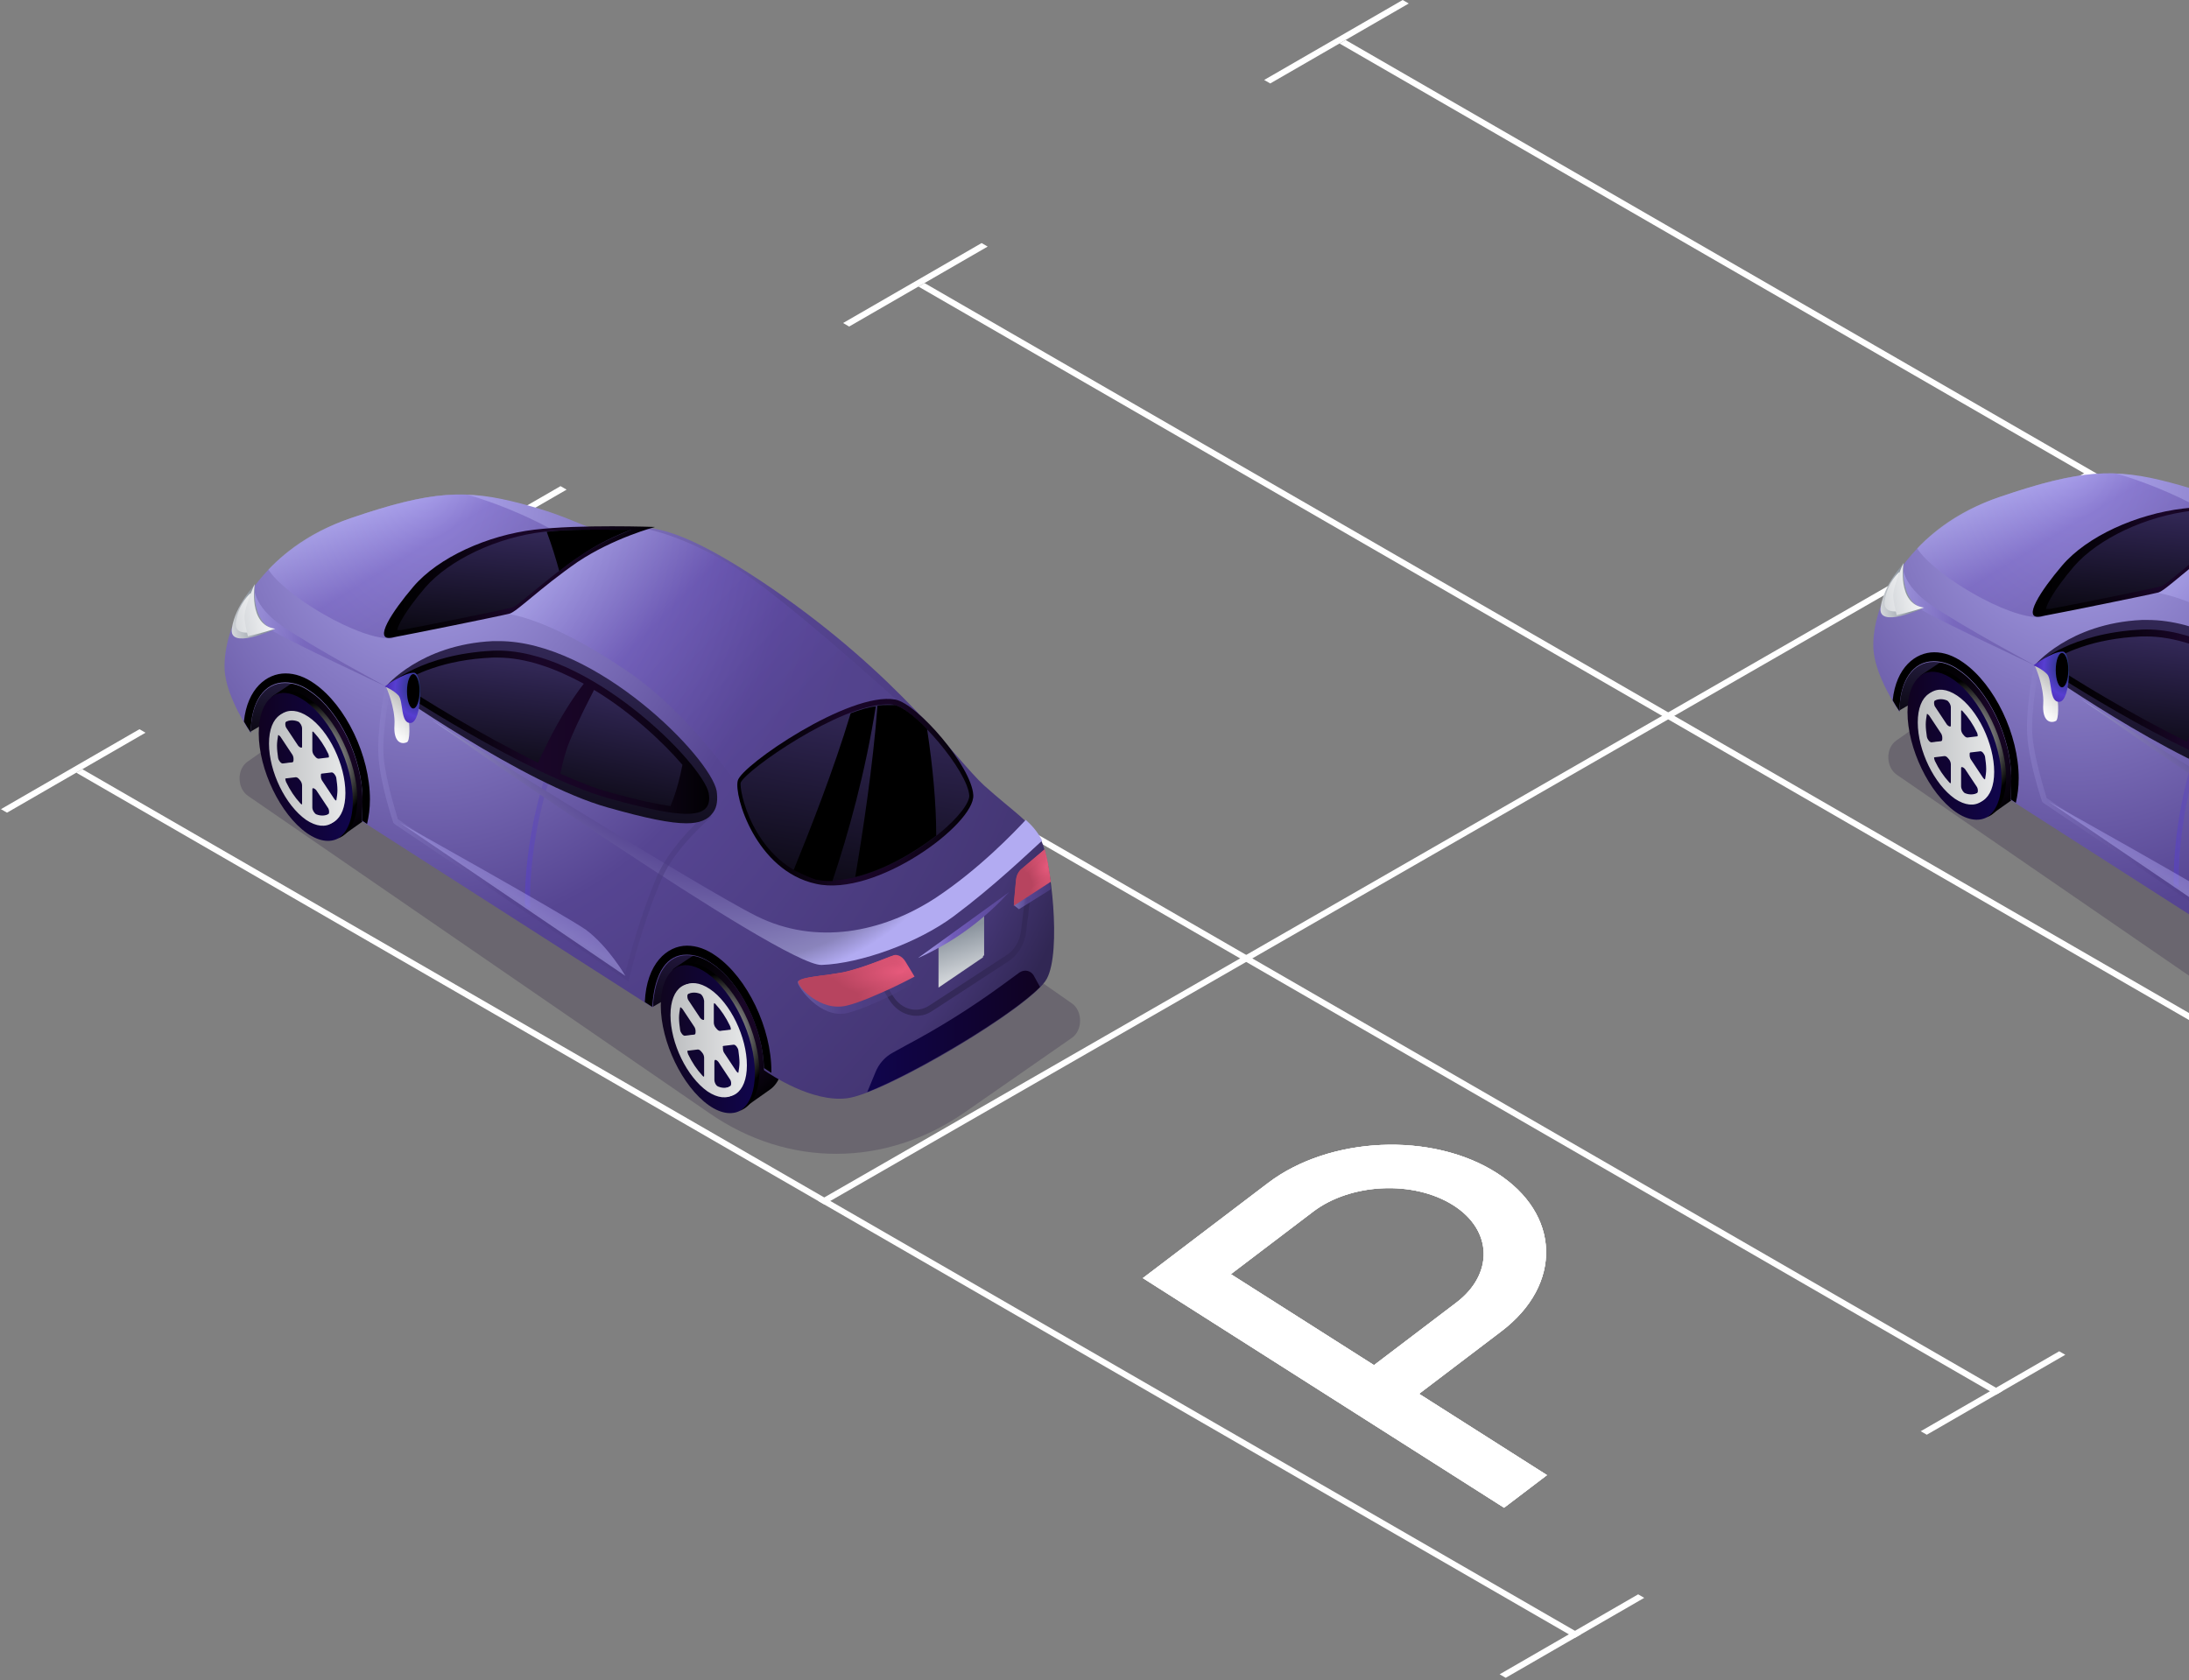<svg width="624" height="479" viewBox="0 0 624 479" fill="none" xmlns="http://www.w3.org/2000/svg">
<rect x="0" y="0" width="624" height="479" fill="#808080" stroke="none"/>
<path d="M361.498 337.265L325.787 364.397L428.755 429.865L440.991 420.569L404.526 397.384L428.001 379.549C445.501 366.253 444.934 346.037 426.552 334.35C408.17 322.662 378.998 323.97 361.498 337.265ZM415.149 371.377L391.674 389.212L350.875 363.272L374.35 345.437C385.021 337.33 402.958 336.424 414.316 343.646C425.525 350.772 425.82 363.27 415.149 371.377Z" fill="white"/>
<path d="M361.498 337.265L325.787 364.397L428.755 429.865L440.991 420.569L404.526 397.384L428.001 379.549C445.501 366.253 444.934 346.037 426.552 334.35C408.17 322.662 378.998 323.97 361.498 337.265ZM415.149 371.377L391.674 389.212L350.875 363.272L374.35 345.437C385.021 337.33 402.958 336.424 414.316 343.646C425.525 350.772 425.82 363.27 415.149 371.377Z" fill="white"/>
<path d="M361.498 337.265L325.787 364.397L428.755 429.865L440.991 420.569L404.526 397.384L428.001 379.549C445.501 366.253 444.934 346.037 426.552 334.35C408.17 322.662 378.998 323.97 361.498 337.265ZM415.149 371.377L391.674 389.212L350.875 363.272L374.35 345.437C385.021 337.33 402.958 336.424 414.316 343.646C425.525 350.772 425.82 363.27 415.149 371.377Z" fill="white"/>
<line y1="-1" x2="493.313" y2="-1" transform="matrix(0.866 0.5 -0.866 0.5 21.742 220.301)" stroke="white" stroke-width="2"/>
<line y1="-1" x2="493.313" y2="-1" transform="matrix(0.866 0.5 -0.866 0.5 141.775 151)" stroke="white" stroke-width="2"/>
<line y1="-1" x2="493.313" y2="-1" transform="matrix(0.866 0.5 -0.866 0.5 261.808 81.699)" stroke="white" stroke-width="2"/>
<line y1="-1" x2="493.313" y2="-1" transform="matrix(0.866 0.5 -0.866 0.5 381.84 12.398)" stroke="white" stroke-width="2"/>
<line y1="-1" x2="416.204" y2="-1" transform="matrix(0.868 -0.499 0.865 0.501 234.958 343.401)" stroke="white" stroke-width="2"/>
<line y1="-1" x2="45.593" y2="-1" transform="matrix(0.866 -0.5 0.866 0.5 429.222 478.356)" stroke="white" stroke-width="2"/>
<line y1="-1" x2="45.593" y2="-1" transform="matrix(0.866 -0.5 0.866 0.5 549.254 409.055)" stroke="white" stroke-width="2"/>
<line y1="-1" x2="45.593" y2="-1" transform="matrix(0.866 -0.5 0.866 0.5 2 231.699)" stroke="white" stroke-width="2"/>
<line y1="-1" x2="45.593" y2="-1" transform="matrix(0.866 -0.5 0.866 0.5 362.098 23.796)" stroke="white" stroke-width="2"/>
<line y1="-1" x2="45.593" y2="-1" transform="matrix(0.866 -0.5 0.866 0.5 242.065 93.097)" stroke="white" stroke-width="2"/>
<line y1="-1" x2="45.593" y2="-1" transform="matrix(0.866 -0.5 0.866 0.5 122.033 162.398)" stroke="white" stroke-width="2"/>
<path d="M541.316 202.628L565.538 188.514L539.853 178.125L541.316 202.628Z" fill="url(#paint0_linear_37_722)"/>
<path opacity="0.2" d="M540.665 220.858L672.343 311.421C694.777 326.907 722.413 326.71 744.847 311.225L775.572 289.858C778.661 287.702 778.661 282.213 775.572 280.057L610.894 164.991C609.431 164.011 607.642 164.011 606.179 164.991L540.665 211.057C537.414 213.213 537.577 218.702 540.665 220.858Z" fill="#16032E"/>
<path d="M579.031 216.545C579.031 221.642 577.568 225.17 575.129 226.935L567.651 232.227C565.213 233.795 566.839 230.071 563.1 227.523C555.622 222.23 549.444 209.489 549.444 199.099C549.444 194.003 545.542 194.003 547.981 192.239L555.947 186.946C558.385 185.378 561.799 185.574 565.538 188.122C572.853 193.415 579.031 206.156 579.031 216.545Z" fill="url(#paint1_linear_37_722)"/>
<path d="M571.065 222.034C571.065 232.423 564.888 236.736 557.41 231.443C549.932 226.151 543.754 213.409 543.754 203.02C543.754 192.631 549.932 188.318 557.41 193.611C564.888 198.903 571.065 211.449 571.065 222.034Z" fill="url(#paint2_linear_37_722)"/>
<path d="M558.06 193.219C554.484 190.67 551.232 190.278 548.794 191.846C551.07 191.062 553.833 191.65 556.922 193.807C564.4 199.099 570.578 211.841 570.578 222.23C570.578 227.719 568.952 231.443 566.351 233.011C569.602 231.835 571.878 227.915 571.878 221.642C571.716 211.057 565.701 198.511 558.06 193.219Z" fill="url(#paint3_radial_37_722)"/>
<path d="M568.464 220.074C568.464 228.111 563.75 231.247 557.897 227.327C552.045 223.21 547.331 213.605 547.331 205.568C547.331 197.531 552.045 194.395 557.897 198.315C563.75 202.236 568.464 212.037 568.464 220.074ZM561.474 214.977V215.173V215.369C561.474 215.761 561.636 216.349 561.962 216.741L565.213 221.642C565.701 222.426 566.351 222.426 566.513 221.838C566.676 220.858 566.839 219.878 566.839 218.898C566.839 217.918 566.676 216.545 566.513 215.369C566.351 214.585 565.701 213.801 565.213 213.801L561.962 214.193C561.636 214.193 561.474 214.585 561.474 214.977ZM564.238 208.508C563.1 206.156 561.799 204.196 560.173 202.432C559.686 201.844 559.035 202.04 559.035 202.824V207.92C559.035 208.312 559.198 208.901 559.523 209.293C559.686 209.489 559.686 209.489 559.848 209.685C560.173 210.077 560.499 210.273 560.824 210.273L564.075 209.881C564.4 210.273 564.563 209.293 564.238 208.508ZM555.622 199.295C554.159 198.707 552.695 198.903 551.558 199.687C551.232 199.883 551.232 201.06 551.72 201.648L554.971 206.548C555.296 206.94 555.622 207.136 555.947 207.136C556.109 207.136 556.109 207.136 556.272 207.136C556.597 207.136 556.76 206.744 556.76 206.352V201.256C556.76 200.472 556.109 199.491 555.622 199.295ZM549.282 203.608C549.119 204.588 548.956 205.568 548.956 206.548C548.956 207.724 549.119 208.901 549.282 210.077C549.444 210.861 550.094 211.645 550.582 211.645L553.833 211.253C554.158 211.253 554.321 210.861 554.321 210.469V210.273V210.077C554.321 209.685 554.158 209.097 553.833 208.705L550.582 203.804C550.094 203.02 549.444 203.02 549.282 203.608ZM551.558 216.937C552.695 219.29 553.996 221.25 555.622 223.014C556.109 223.602 556.76 223.406 556.76 222.622V217.526C556.76 217.134 556.597 216.545 556.272 216.153C556.109 215.957 556.109 215.957 555.947 215.761C555.622 215.369 555.296 215.173 554.971 215.173L551.72 215.565C551.232 215.369 551.232 216.153 551.558 216.937ZM560.173 226.151C561.637 226.739 563.1 226.543 564.238 225.759C564.563 225.562 564.563 224.386 564.075 223.798L560.824 218.898C560.499 218.506 560.173 218.31 559.848 218.31C559.686 218.31 559.686 218.31 559.523 218.31C559.198 218.31 559.035 218.702 559.035 219.094V224.19C559.035 224.974 559.686 225.955 560.173 226.151Z" fill="url(#paint4_linear_37_722)"/>
<path d="M567.814 220.466C567.814 228.503 563.1 231.639 557.247 227.719C551.395 223.602 546.681 213.997 546.681 205.96C546.681 197.923 551.395 194.787 557.247 198.707C563.1 202.628 567.814 212.429 567.814 220.466ZM560.824 215.369V215.565V215.761C560.824 216.153 560.986 216.741 561.311 217.133L564.563 222.034C565.05 222.818 565.701 222.818 565.863 222.23C566.026 221.25 566.188 220.27 566.188 219.29C566.188 218.114 566.026 216.937 565.863 215.761C565.701 214.977 565.05 214.193 564.563 214.193L561.311 214.585C560.986 214.585 560.824 214.781 560.824 215.369ZM563.587 208.9C562.449 206.548 561.149 204.588 559.523 202.824C559.036 202.236 558.385 202.432 558.385 203.216V208.312C558.385 208.704 558.548 209.293 558.873 209.685C559.036 209.881 559.035 209.881 559.198 210.077C559.523 210.469 559.848 210.665 560.174 210.665L563.425 210.273C563.75 210.469 563.912 209.685 563.587 208.9ZM554.971 199.687C553.508 199.099 552.045 199.295 550.907 200.079C550.582 200.275 550.582 201.452 551.07 202.04L554.321 206.94C554.646 207.332 554.971 207.528 555.297 207.528C555.459 207.528 555.459 207.528 555.622 207.528C555.947 207.528 556.109 207.136 556.109 206.744V201.648C556.109 200.864 555.459 199.883 554.971 199.687ZM548.631 203.804C548.469 204.784 548.306 205.764 548.306 206.744C548.306 207.92 548.469 209.097 548.631 210.273C548.794 211.057 549.444 211.841 549.932 211.841L553.183 211.449C553.508 211.449 553.671 211.057 553.671 210.665V210.469V210.273C553.671 209.881 553.508 209.293 553.183 208.9L549.932 204C549.444 203.412 548.794 203.216 548.631 203.804ZM550.907 217.33C552.045 219.682 553.346 221.642 554.971 223.406C555.459 223.994 556.109 223.798 556.109 223.014V217.918C556.109 217.526 555.947 216.937 555.622 216.545C555.459 216.349 555.459 216.349 555.297 216.153C554.971 215.761 554.646 215.565 554.321 215.565L551.07 215.957C550.582 215.565 550.582 216.545 550.907 217.33ZM559.523 226.543C560.986 227.131 562.449 226.935 563.587 226.151C563.912 225.955 563.913 224.778 563.425 224.19L560.174 219.29C559.848 218.898 559.523 218.702 559.198 218.702C559.035 218.702 559.036 218.702 558.873 218.702C558.548 218.702 558.385 219.094 558.385 219.486V224.582C558.385 225.366 558.873 226.347 559.523 226.543Z" fill="url(#paint5_linear_37_722)"/>
<path d="M673.156 268.883C670.717 267.119 668.279 266.335 665.841 266.335C660.476 266.335 656.737 271.039 656.087 281.232L573.178 228.11C573.341 224.19 573.341 223.21 573.341 222.033C573.341 210.468 566.838 196.942 558.548 191.258C556.109 189.493 553.671 188.709 551.232 188.709C545.217 188.709 541.478 194.394 541.478 203.019C538.389 198.315 534 190.474 534 184.005C534 170.283 545.055 150.289 570.09 141.664C593.174 133.823 602.928 133.431 618.534 137.547C634.14 141.664 635.441 144.408 642.919 145.388C650.397 146.368 653.648 136.763 690.225 161.854C726.64 186.945 742.409 210.468 750.537 217.917C758.828 225.366 763.867 228.306 766.793 233.599C769.557 238.891 772.646 265.158 768.419 272.999C764.355 280.84 722.088 305.931 711.359 307.107C701.442 308.284 689.738 300.443 687.787 299.07C687.624 287.309 681.284 274.372 673.156 268.883Z" fill="url(#paint6_radial_37_722)"/>
<path opacity="0.5" d="M546.518 156.366C552.208 150.29 560.011 144.997 570.09 141.665C584.883 136.568 594.312 134.608 603.253 135C610.731 137.156 619.51 140.684 626.662 144.605C636.904 150.29 581.794 175.969 581.794 175.969C572.366 176.557 551.232 163.815 546.518 156.366Z" fill="url(#paint7_linear_37_722)"/>
<path opacity="0.5" d="M680.959 218.898C680.959 218.898 667.141 197.727 648.609 185.182C626.663 170.284 615.283 169.108 615.283 169.108L632.352 152.25L654.299 144.801C654.299 144.801 665.678 146.761 681.122 156.758C696.403 166.756 728.916 196.551 728.916 196.551L680.959 218.898Z" fill="url(#paint8_linear_37_722)"/>
<path d="M656.737 144.213C656.737 144.213 635.278 143.429 622.273 144.997C609.105 146.565 594.962 152.838 587.809 161.267C581.795 168.324 576.267 176.753 581.632 175.773C586.997 174.793 613.17 169.5 615.283 168.912C617.396 168.324 623.899 161.659 634.628 154.21C644.87 147.349 656.737 144.213 656.737 144.213Z" fill="url(#paint9_linear_37_722)"/>
<path d="M583.745 173.616C583.908 173.616 584.07 173.616 584.395 173.616C589.76 172.636 614.145 167.736 616.095 167.148C616.908 166.952 618.859 165.187 621.298 163.227C624.711 160.483 629.263 156.562 635.116 152.642C640.155 149.113 645.682 146.761 649.909 144.997C648.771 144.997 647.471 144.997 646.008 144.997C639.505 144.997 632.027 144.801 625.037 145.585C611.544 147.153 598.051 153.622 591.223 161.463C585.371 168.324 583.257 172.636 583.257 173.616C583.42 173.616 583.583 173.616 583.745 173.616Z" fill="url(#paint10_linear_37_722)"/>
<path opacity="0.5" d="M619.672 253.202L621.135 253.006C621.135 252.81 620.322 238.108 625.687 219.29C628.938 207.92 640.643 190.278 640.806 190.082L639.668 188.906C639.18 189.69 627.638 206.94 624.387 218.702C618.859 238.108 619.672 253.202 619.672 253.202Z" fill="url(#paint11_linear_37_722)"/>
<path d="M741.921 255.162C731.679 262.807 715.26 268.688 704.206 269.08C692.989 269.472 593.174 199.295 593.174 199.295C593.174 199.295 668.767 246.733 685.673 255.162C702.58 263.591 721.438 259.867 736.556 250.065C749.074 241.832 759.316 231.051 762.404 227.719C764.355 229.483 765.818 231.247 766.956 233.403C766.956 233.403 766.956 233.599 767.119 233.599C763.217 237.128 753.463 246.537 741.921 255.162Z" fill="url(#paint12_radial_37_722)"/>
<path opacity="0.5" d="M649.097 273.784L649.422 272.804C649.422 272.608 652.998 257.514 658.688 244.381C662.589 235.364 672.831 226.935 672.831 226.739L672.018 225.367C671.531 225.759 661.451 234.384 657.387 243.597C652.51 254.77 649.259 267.511 648.284 271.236L583.42 227.523C582.933 225.758 579.844 216.153 579.356 209.489C578.868 202.04 581.307 190.278 581.307 190.082L579.844 189.69C579.681 190.278 577.405 201.844 577.893 209.685C578.381 217.33 581.957 228.111 582.12 228.503L582.282 228.699L582.445 228.895L649.097 273.784Z" fill="url(#paint13_linear_37_722)"/>
<path d="M665.678 228.699C669.417 228.699 671.855 227.719 673.319 225.562C674.457 223.994 674.619 221.838 674.294 219.486C672.506 209.881 639.993 176.753 612.194 176.753C611.706 176.753 611.219 176.753 610.568 176.753C589.76 177.733 580.006 189.69 580.006 189.69C580.006 189.69 619.347 217.526 643.244 224.19C654.298 227.327 661.126 228.699 665.678 228.699Z" fill="url(#paint14_linear_37_722)"/>
<path d="M580.981 189.102C580.981 189.102 590.248 180.477 610.568 179.497C637.554 178.321 670.392 211.841 672.018 220.074C673.481 228.307 663.727 227.131 643.732 221.642C619.835 214.977 580.981 189.102 580.981 189.102Z" fill="url(#paint15_linear_37_722)"/>
<path opacity="0.5" d="M648.284 272.216L583.908 228.503C583.908 228.503 630.564 254.574 637.067 259.082C643.569 263.983 648.284 272.216 648.284 272.216Z" fill="url(#paint16_linear_37_722)"/>
<path d="M625.037 207.92C624.386 209.097 623.899 210.273 623.411 211.449C606.992 203.412 590.248 193.023 584.07 188.906C587.809 186.358 596.425 182.045 610.406 181.457C610.893 181.457 611.381 181.457 611.869 181.457C619.997 181.457 628.45 184.594 636.416 188.906C633.978 192.043 629.588 198.315 625.037 207.92Z" fill="url(#paint17_linear_37_722)"/>
<path opacity="0.5" d="M580.007 189.69C580.007 189.69 552.37 176.753 547.656 173.812C542.942 170.872 542.454 170.676 542.454 161.267C542.454 161.267 541.966 166.56 550.42 172.44C558.873 178.321 580.007 189.69 580.007 189.69Z" fill="url(#paint18_linear_37_722)"/>
<path d="M548.144 173.42C548.144 173.42 534.976 179.497 536.114 173.028C537.089 166.56 542.617 160.679 542.617 160.679C542.617 160.679 541.479 171.46 548.144 173.42Z" fill="url(#paint19_linear_37_722)"/>
<path d="M545.542 173.224C545.542 173.224 536.439 176.753 537.251 171.264C538.064 165.775 541.478 163.031 541.478 163.031C541.478 163.031 539.04 172.44 545.542 173.224Z" fill="url(#paint20_linear_37_722)"/>
<path d="M548.469 173.224C548.469 173.224 544.242 174.596 540.666 175.381C540.178 173.42 539.69 171.264 539.69 169.696C539.853 166.363 542.616 160.483 542.616 160.483C542.616 160.483 540.665 172.244 548.469 173.224Z" fill="url(#paint21_linear_37_722)"/>
<path d="M551.395 185.966C554.158 185.966 556.922 186.946 559.685 188.906C568.627 195.179 575.454 209.489 575.454 221.838C575.454 224.582 575.129 226.739 574.641 228.895L573.178 227.915C573.341 223.994 573.341 223.014 573.341 221.838C573.341 210.273 566.838 196.747 558.548 191.062C556.109 189.298 553.671 188.514 551.232 188.514C545.217 188.514 541.478 194.199 541.478 202.824C540.828 201.844 540.178 200.864 539.527 199.687C540.503 190.278 546.03 185.966 551.395 185.966Z" fill="black"/>
<path d="M580.007 189.69C580.007 189.69 582.77 195.767 582.445 200.668C582.12 205.568 584.396 206.352 586.021 205.568C587.647 204.98 586.672 187.534 580.007 189.69Z" fill="url(#paint22_linear_37_722)"/>
<path d="M579.681 189.69C579.681 189.69 585.045 185.77 587.972 185.77C590.735 185.77 590.248 199.687 587.159 200.079C584.07 200.472 585.045 193.807 583.582 192.239C582.119 190.67 579.681 189.69 579.681 189.69Z" fill="url(#paint23_radial_37_722)"/>
<path d="M586.021 191.062C586.021 193.807 586.834 195.963 587.809 195.963C588.785 195.963 589.598 193.807 589.598 191.062C589.598 188.318 588.785 186.162 587.809 186.162C586.834 186.162 586.021 188.318 586.021 191.062Z" fill="black"/>
<path d="M186.087 287.066L210.471 272.952L184.786 262.367L186.087 287.066Z" fill="url(#paint24_linear_37_722)"/>
<path d="M71.316 208.657L95.538 194.543L69.853 184.154L71.316 208.657Z" fill="url(#paint25_linear_37_722)"/>
<path opacity="0.2" d="M70.665 226.887L202.343 317.45C224.777 332.936 252.413 332.74 274.847 317.254L305.572 295.887C308.661 293.731 308.661 288.242 305.572 286.086L140.894 171.02C139.431 170.04 137.642 170.04 136.179 171.02L70.665 217.086C67.414 219.242 67.577 224.731 70.665 226.887Z" fill="#16032E"/>
<path d="M109.031 222.574C109.031 227.671 107.568 231.199 105.13 232.964L97.651 238.256C95.213 239.825 96.839 236.1 93.1 233.552C85.622 228.259 79.444 215.518 79.444 205.128C79.444 200.032 75.543 200.032 77.981 198.268L85.947 192.975C88.385 191.407 91.799 191.603 95.538 194.151C102.854 199.444 109.031 212.185 109.031 222.574Z" fill="url(#paint26_linear_37_722)"/>
<path d="M101.065 228.063C101.065 238.452 94.888 242.765 87.41 237.472C79.932 232.18 73.754 219.438 73.754 209.049C73.754 198.66 79.932 194.347 87.41 199.64C94.888 204.932 101.065 217.478 101.065 228.063Z" fill="url(#paint27_linear_37_722)"/>
<path d="M88.06 199.248C84.484 196.699 81.233 196.307 78.794 197.876C81.07 197.091 83.834 197.68 86.922 199.836C94.4 205.128 100.578 217.87 100.578 228.259C100.578 233.748 98.952 237.472 96.351 239.04C99.603 237.864 101.878 233.944 101.878 227.671C101.716 217.086 95.701 204.54 88.06 199.248Z" fill="url(#paint28_radial_37_722)"/>
<path d="M98.464 226.103C98.464 234.14 93.75 237.276 87.898 233.356C82.045 229.239 77.331 219.634 77.331 211.597C77.331 203.56 82.045 200.424 87.898 204.344C93.75 208.265 98.464 218.066 98.464 226.103ZM91.474 221.006V221.202V221.398C91.474 221.79 91.637 222.378 91.962 222.77L95.213 227.671C95.701 228.455 96.351 228.455 96.514 227.867C96.676 226.887 96.839 225.907 96.839 224.927C96.839 223.947 96.676 222.574 96.514 221.398C96.351 220.614 95.701 219.83 95.213 219.83L91.962 220.222C91.637 220.222 91.474 220.614 91.474 221.006ZM94.238 214.538C93.1 212.185 91.799 210.225 90.174 208.461C89.686 207.873 89.036 208.069 89.036 208.853V213.949C89.036 214.341 89.198 214.93 89.523 215.322C89.686 215.518 89.686 215.518 89.848 215.714C90.174 216.106 90.499 216.302 90.824 216.302L94.075 215.91C94.4 216.302 94.563 215.322 94.238 214.538ZM85.622 205.324C84.159 204.736 82.696 204.932 81.558 205.716C81.233 205.913 81.233 207.089 81.72 207.677L84.972 212.577C85.297 212.969 85.622 213.165 85.947 213.165C86.109 213.165 86.109 213.165 86.272 213.165C86.597 213.165 86.76 212.773 86.76 212.381V207.285C86.76 206.501 86.109 205.52 85.622 205.324ZM79.282 209.637C79.119 210.617 78.957 211.597 78.957 212.577C78.957 213.753 79.119 214.93 79.282 216.106C79.444 216.89 80.094 217.674 80.582 217.674L83.834 217.282C84.159 217.282 84.321 216.89 84.321 216.498V216.302V216.106C84.321 215.714 84.159 215.126 83.834 214.734L80.582 209.833C80.094 209.049 79.444 209.049 79.282 209.637ZM81.558 222.967C82.696 225.319 83.996 227.279 85.622 229.043C86.109 229.631 86.76 229.435 86.76 228.651V223.555C86.76 223.163 86.597 222.574 86.272 222.182C86.109 221.986 86.109 221.986 85.947 221.79C85.622 221.398 85.297 221.202 84.972 221.202L81.72 221.594C81.233 221.398 81.233 222.182 81.558 222.967ZM90.174 232.18C91.637 232.768 93.1 232.572 94.238 231.788C94.563 231.592 94.563 230.415 94.075 229.827L90.824 224.927C90.499 224.535 90.174 224.339 89.848 224.339C89.686 224.339 89.686 224.339 89.523 224.339C89.198 224.339 89.036 224.731 89.036 225.123V230.219C89.036 231.003 89.686 231.984 90.174 232.18Z" fill="url(#paint29_linear_37_722)"/>
<path d="M97.814 226.495C97.814 234.532 93.1 237.668 87.248 233.748C81.395 229.631 76.681 220.026 76.681 211.989C76.681 203.952 81.395 200.816 87.248 204.736C93.1 208.657 97.814 218.458 97.814 226.495ZM90.824 221.398V221.594V221.79C90.824 222.182 90.987 222.771 91.312 223.163L94.563 228.063C95.051 228.847 95.701 228.847 95.863 228.259C96.026 227.279 96.189 226.299 96.189 225.319C96.189 224.143 96.026 222.966 95.863 221.79C95.701 221.006 95.051 220.222 94.563 220.222L91.312 220.614C90.987 220.614 90.824 220.81 90.824 221.398ZM93.588 214.93C92.45 212.577 91.149 210.617 89.523 208.853C89.036 208.265 88.385 208.461 88.385 209.245V214.342C88.385 214.734 88.548 215.322 88.873 215.714C89.036 215.91 89.036 215.91 89.198 216.106C89.523 216.498 89.849 216.694 90.174 216.694L93.425 216.302C93.75 216.498 93.913 215.714 93.588 214.93ZM84.972 205.716C83.508 205.128 82.045 205.324 80.907 206.109C80.582 206.305 80.582 207.481 81.07 208.069L84.321 212.969C84.646 213.361 84.972 213.557 85.297 213.557C85.459 213.557 85.459 213.557 85.622 213.557C85.947 213.557 86.109 213.165 86.109 212.773V207.677C86.109 206.893 85.459 205.913 84.972 205.716ZM78.631 209.833C78.469 210.813 78.306 211.793 78.306 212.773C78.306 213.949 78.469 215.126 78.631 216.302C78.794 217.086 79.444 217.87 79.932 217.87L83.183 217.478C83.508 217.478 83.671 217.086 83.671 216.694V216.498V216.302C83.671 215.91 83.508 215.322 83.183 214.93L79.932 210.029C79.444 209.441 78.794 209.245 78.631 209.833ZM80.907 223.359C82.045 225.711 83.346 227.671 84.972 229.435C85.459 230.023 86.109 229.827 86.109 229.043V223.947C86.109 223.555 85.947 222.967 85.622 222.575C85.459 222.378 85.459 222.378 85.297 222.182C84.972 221.79 84.646 221.594 84.321 221.594L81.07 221.986C80.582 221.594 80.582 222.574 80.907 223.359ZM89.523 232.572C90.986 233.16 92.45 232.964 93.588 232.18C93.913 231.984 93.913 230.807 93.425 230.219L90.174 225.319C89.849 224.927 89.523 224.731 89.198 224.731C89.036 224.731 89.036 224.731 88.873 224.731C88.548 224.731 88.385 225.123 88.385 225.515V230.611C88.385 231.395 88.873 232.376 89.523 232.572Z" fill="url(#paint30_linear_37_722)"/>
<path d="M223.477 300.2C223.477 305.296 222.013 308.825 219.575 310.589L212.097 315.881C209.659 317.45 211.284 313.725 207.545 311.177C200.067 305.884 193.89 293.143 193.89 282.754C193.89 277.657 189.988 277.657 192.427 275.893L200.392 270.6C202.831 269.032 206.245 269.228 209.984 271.776C217.462 277.069 223.477 289.81 223.477 300.2Z" fill="url(#paint31_linear_37_722)"/>
<path d="M215.673 305.688C215.673 316.078 209.496 320.39 202.018 315.097C194.54 309.805 188.362 297.063 188.362 286.674C188.362 276.285 194.54 271.972 202.018 277.265C209.496 282.558 215.673 295.103 215.673 305.688Z" fill="url(#paint32_linear_37_722)"/>
<path d="M202.668 276.873C199.092 274.325 195.84 273.933 193.402 275.501C195.678 274.717 198.441 275.305 201.53 277.461C209.008 282.754 215.186 295.495 215.186 305.884C215.186 311.373 213.56 315.097 210.959 316.666C214.21 315.49 216.486 311.569 216.486 305.296C216.324 294.711 210.146 282.166 202.668 276.873Z" fill="url(#paint33_radial_37_722)"/>
<path d="M212.91 303.728C212.91 311.765 208.196 314.901 202.343 310.981C196.491 306.864 191.776 297.259 191.776 289.222C191.776 281.185 196.491 278.049 202.343 281.97C208.196 285.89 212.91 295.691 212.91 303.728ZM206.082 298.631V298.828V299.024C206.082 299.416 206.245 300.004 206.57 300.396L209.821 305.296C210.309 306.08 210.959 306.08 211.122 305.492C211.284 304.512 211.447 303.532 211.447 302.552C211.447 301.572 211.284 300.2 211.122 299.024C210.959 298.239 210.309 297.455 209.821 297.455L206.57 297.847C206.245 297.847 205.92 298.239 206.082 298.631ZM208.683 292.163C207.545 289.81 206.245 287.85 204.619 286.086C204.131 285.498 203.481 285.694 203.481 286.478V291.575C203.481 291.967 203.644 292.555 203.969 292.947C204.131 293.143 204.131 293.143 204.294 293.339C204.619 293.731 204.944 293.927 205.269 293.927L208.521 293.535C209.008 293.731 209.171 292.947 208.683 292.163ZM200.23 282.95C198.767 282.362 197.304 282.558 196.166 283.342C195.841 283.538 195.841 284.714 196.328 285.302L199.58 290.203C199.905 290.595 200.23 290.791 200.555 290.791C200.718 290.791 200.717 290.791 200.88 290.791C201.205 290.791 201.368 290.399 201.368 290.006V284.91C201.205 284.126 200.717 283.146 200.23 282.95ZM193.89 287.262C193.727 288.242 193.565 289.222 193.565 290.203C193.565 291.379 193.727 292.555 193.89 293.731C194.052 294.515 194.703 295.299 195.19 295.299L198.442 294.907C198.767 294.907 198.929 294.515 198.929 294.123V293.927V293.731C198.929 293.339 198.767 292.751 198.442 292.359L195.19 287.458C194.703 286.674 194.052 286.478 193.89 287.262ZM196.166 300.592C197.304 302.944 198.604 304.904 200.23 306.668C200.717 307.257 201.368 307.06 201.368 306.276V301.18C201.368 300.788 201.205 300.2 200.88 299.808C200.717 299.612 200.718 299.612 200.555 299.416C200.23 299.024 199.905 298.828 199.58 298.828L196.328 299.22C195.841 299.024 195.841 299.808 196.166 300.592ZM204.782 309.805C206.245 310.393 207.708 310.197 208.846 309.413C209.171 309.217 209.171 308.041 208.683 307.453L205.432 302.552C205.107 302.16 204.782 301.964 204.457 301.964C204.294 301.964 204.294 301.964 204.131 301.964C203.806 301.964 203.644 302.356 203.644 302.748V307.845C203.644 308.629 204.131 309.609 204.782 309.805Z" fill="url(#paint34_linear_37_722)"/>
<path d="M212.26 303.924C212.26 311.961 207.546 315.097 201.693 311.177C195.841 307.06 191.127 297.455 191.127 289.418C191.127 281.381 195.841 278.245 201.693 282.166C207.546 286.282 212.26 295.887 212.26 303.924ZM205.432 299.024V299.22V299.416C205.432 299.808 205.595 300.396 205.92 300.788L209.171 305.688C209.659 306.472 210.309 306.472 210.472 305.884C210.634 304.904 210.797 303.924 210.797 302.944C210.797 301.964 210.634 300.592 210.472 299.416C210.309 298.631 209.659 297.847 209.171 297.847L205.92 298.239C205.595 298.239 205.27 298.435 205.432 299.024ZM208.033 292.359C206.895 290.006 205.595 288.046 203.969 286.282C203.482 285.694 202.831 285.89 202.831 286.674V291.771C202.831 292.163 202.994 292.751 203.319 293.143C203.481 293.339 203.482 293.339 203.644 293.535C203.969 293.927 204.294 294.123 204.619 294.123L207.871 293.731C208.358 294.123 208.521 293.339 208.033 292.359ZM199.58 283.342C198.117 282.754 196.654 282.95 195.516 283.734C195.191 283.93 195.191 285.106 195.678 285.694L198.93 290.595C199.255 290.987 199.58 291.183 199.905 291.183C200.068 291.183 200.068 291.183 200.23 291.183C200.555 291.183 200.718 290.791 200.718 290.398V285.302C200.555 284.322 200.068 283.538 199.58 283.342ZM193.24 287.458C193.077 288.438 192.915 289.418 192.915 290.398C192.915 291.575 193.077 292.751 193.24 293.927C193.402 294.711 194.053 295.495 194.54 295.495L197.792 295.103C198.117 295.103 198.279 294.711 198.279 294.319V294.123V293.927C198.279 293.535 198.117 292.947 197.792 292.555L194.54 287.654C194.053 287.066 193.402 286.87 193.24 287.458ZM195.516 300.984C196.654 303.336 197.954 305.296 199.58 307.06C200.068 307.649 200.718 307.453 200.718 306.668V301.572C200.718 301.18 200.555 300.592 200.23 300.2C200.068 300.004 200.068 300.004 199.905 299.808C199.58 299.416 199.255 299.22 198.93 299.22L195.678 299.612C195.191 299.22 195.191 300.2 195.516 300.984ZM204.132 310.001C205.595 310.589 207.058 310.393 208.196 309.609C208.521 309.413 208.521 308.237 208.033 307.649L204.782 302.748C204.457 302.356 204.132 302.16 203.807 302.16C203.644 302.16 203.644 302.16 203.482 302.16C203.156 302.16 202.994 302.552 202.994 302.944V308.041C202.994 309.021 203.481 310.001 204.132 310.001Z" fill="url(#paint35_linear_37_722)"/>
<path d="M203.156 274.912C200.717 273.148 198.279 272.364 195.841 272.364C190.476 272.364 186.737 277.068 186.087 287.261L103.178 234.139C103.341 230.219 103.341 229.239 103.341 228.062C103.341 216.497 96.838 202.971 88.547 197.287C86.109 195.523 83.671 194.738 81.232 194.738C75.217 194.738 71.478 200.423 71.478 209.048C68.389 204.344 64 196.503 64 190.034C64 176.312 75.055 156.318 100.09 147.693C123.174 139.852 132.928 139.46 148.534 143.576C164.14 147.693 165.441 150.437 172.919 151.417C180.397 152.397 183.648 142.792 220.225 167.883C256.64 192.974 272.409 216.497 280.537 223.946C288.828 231.395 293.867 234.335 296.793 239.628C299.557 244.92 302.646 271.188 298.419 279.028C294.355 286.869 252.088 311.96 241.359 313.136C231.442 314.313 219.738 306.472 217.787 305.1C217.624 293.338 211.284 280.401 203.156 274.912Z" fill="url(#paint36_radial_37_722)"/>
<path opacity="0.5" d="M76.518 162.395C82.207 156.319 90.011 151.026 100.09 147.694C114.883 142.597 124.312 140.637 133.253 141.029C140.731 143.185 149.509 146.714 156.662 150.634C166.904 156.319 111.794 181.998 111.794 181.998C102.366 182.586 81.232 169.844 76.518 162.395Z" fill="url(#paint37_linear_37_722)"/>
<path opacity="0.5" d="M210.959 224.927C210.959 224.927 197.141 203.756 178.609 191.211C156.663 176.313 145.283 175.137 145.283 175.137L162.352 158.279L184.299 150.83C184.299 150.83 195.678 152.79 211.122 162.787C226.403 172.785 258.916 202.58 258.916 202.58L210.959 224.927Z" fill="url(#paint38_linear_37_722)"/>
<path d="M255.177 199.444C261.517 200.62 276.96 218.458 277.448 226.691C277.936 234.924 249.649 255.898 232.58 251.978C215.511 248.254 209.171 226.887 210.309 222.575C211.284 218.262 242.172 197.091 255.177 199.444Z" fill="url(#paint39_linear_37_722)"/>
<path d="M236.807 250.998C250.462 250.998 268.019 239.236 274.197 231.2C276.31 228.455 276.31 227.083 276.31 226.887C275.823 219.634 260.704 202.188 255.014 201.012C254.364 200.816 253.714 200.816 252.901 200.816C239.408 200.816 212.747 219.438 211.122 223.163C210.959 224.143 211.609 229.239 214.698 235.316C217.137 240.021 222.664 248.254 232.58 250.41C233.881 250.802 235.344 250.998 236.807 250.998Z" fill="url(#paint40_linear_37_722)"/>
<path d="M186.737 150.242C186.737 150.242 165.278 149.458 152.273 151.026C139.105 152.594 124.962 158.867 117.809 167.296C111.795 174.353 106.267 182.782 111.632 181.802C116.997 180.822 143.17 175.529 145.283 174.941C147.396 174.353 153.899 167.688 164.628 160.239C174.87 153.378 186.737 150.242 186.737 150.242Z" fill="url(#paint41_linear_37_722)"/>
<path d="M113.745 179.645C113.908 179.645 114.07 179.645 114.395 179.645C119.76 178.665 144.145 173.765 146.095 173.177C146.908 172.981 148.859 171.216 151.297 169.256C154.711 166.512 159.263 162.591 165.115 158.671C170.155 155.143 175.682 152.79 179.909 151.026C178.771 151.026 177.47 151.026 176.007 151.026C169.505 151.026 162.027 150.83 155.036 151.614C141.544 153.182 128.051 159.651 121.223 167.492C115.371 174.353 113.257 178.665 113.257 179.645C113.42 179.645 113.582 179.645 113.745 179.645Z" fill="url(#paint42_linear_37_722)"/>
<path opacity="0.5" d="M149.672 259.231L151.135 259.035C151.135 258.839 150.322 244.137 155.687 225.319C158.938 213.949 170.643 196.307 170.806 196.111L169.668 194.935C169.18 195.719 157.638 212.969 154.387 224.731C148.859 244.137 149.672 259.231 149.672 259.231Z" fill="url(#paint43_linear_37_722)"/>
<path d="M261.192 289.614C262.817 289.614 264.28 289.222 265.743 288.242L287.69 273.933C290.291 272.168 292.242 269.032 292.567 265.308L293.705 255.898L292.242 255.702L291.104 265.112C290.778 268.248 289.153 270.992 286.877 272.364L264.931 286.674C261.354 289.026 256.965 287.85 254.526 283.93L253.226 281.773L252.088 282.754L253.388 284.91C255.339 288.046 258.265 289.614 261.192 289.614Z" fill="url(#paint44_radial_37_722)"/>
<path opacity="0.5" d="M260.379 278.441L259.728 280.793C259.728 280.793 249.162 286.87 241.521 288.83C233.881 290.595 227.378 281.381 227.378 280.009C227.378 278.833 231.28 280.597 238.92 279.421C243.634 278.833 255.827 280.597 260.379 278.441Z" fill="url(#paint45_linear_37_722)"/>
<path d="M258.103 274.129L260.704 278.441C260.704 278.441 257.778 280.009 254.039 281.774C250.137 283.538 245.423 285.694 241.521 286.674C237.62 287.654 234.206 286.282 231.605 284.518C229.004 282.754 227.541 280.597 227.541 280.009C227.541 278.833 231.28 278.637 238.92 277.461C242.822 276.873 249.325 274.521 254.201 272.56C255.502 271.776 257.128 272.56 258.103 274.129Z" fill="url(#paint46_radial_37_722)"/>
<path d="M257.778 274.129C256.803 272.756 255.177 272.168 253.714 272.756C251.275 273.736 248.512 274.717 245.911 275.697C243.31 276.481 240.871 277.265 238.92 277.461C237.295 277.657 235.832 278.049 234.694 278.049C230.304 278.637 228.029 279.029 227.866 279.813C227.703 280.401 229.167 282.362 231.28 284.126C233.231 285.498 235.994 286.674 239.083 286.674C239.733 286.674 240.546 286.478 241.196 286.478C244.935 285.498 249.325 283.734 253.064 281.969C256.64 280.205 259.404 278.833 259.404 278.833C259.729 278.637 258.266 275.697 258.428 275.501L257.778 274.129Z" fill="url(#paint47_radial_37_722)"/>
<path d="M257.616 274.129C256.64 272.952 255.177 272.56 253.714 272.952C251.438 273.933 248.675 274.913 246.074 275.697C243.635 276.481 241.197 277.265 239.246 277.461C237.62 277.657 236.32 278.049 235.019 278.049C230.792 278.637 228.679 279.029 228.354 279.813C228.191 280.401 229.329 282.166 231.28 283.734C233.231 285.106 235.995 286.478 239.083 286.282C239.734 286.282 240.546 286.086 241.197 286.086C244.611 285.302 249 283.538 252.414 281.773C255.665 280.205 258.266 278.833 258.429 278.833C258.916 278.637 257.941 275.697 258.266 275.501L257.616 274.129Z" fill="url(#paint48_radial_37_722)"/>
<path d="M257.453 274.129C256.478 273.148 255.015 272.756 253.714 273.345C251.438 274.325 248.837 275.305 246.399 276.089C243.96 276.873 241.684 277.461 239.896 277.853C238.433 278.049 236.97 278.441 235.832 278.441C231.93 279.029 229.817 279.225 229.329 280.009C229.004 280.597 229.98 282.166 231.605 283.538C233.556 284.91 236.32 286.282 239.246 286.086C239.896 286.086 240.709 285.89 241.359 285.89C244.61 285.106 248.675 283.342 251.926 281.97C255.015 280.597 257.453 279.225 257.616 279.225C258.428 278.833 257.778 276.089 258.266 275.893L257.453 274.129Z" fill="url(#paint49_radial_37_722)"/>
<path d="M257.128 274.325C256.152 273.541 254.852 273.148 253.389 273.737C251.113 274.717 248.674 275.501 246.236 276.285C243.96 277.069 241.684 277.657 239.896 278.049C238.433 278.245 237.132 278.637 235.994 278.637C232.255 279.225 230.304 279.421 229.654 280.205C229.329 280.597 229.979 282.166 231.28 283.342C233.231 284.714 235.832 286.086 238.92 286.086C239.571 286.086 240.383 285.89 241.034 285.89C244.122 285.106 247.861 283.538 251.113 282.166C253.876 280.793 256.152 279.617 256.477 279.617C257.615 279.225 257.29 276.677 258.103 276.285L257.128 274.325Z" fill="url(#paint50_radial_37_722)"/>
<path d="M256.965 274.325C255.99 273.737 254.689 273.541 253.389 273.933C251.275 274.717 248.837 275.697 246.398 276.481C244.122 277.265 242.009 277.853 240.221 278.245C238.758 278.441 237.62 278.833 236.482 278.833C233.068 279.421 230.955 279.617 230.467 280.205C229.979 280.597 230.467 281.97 231.442 282.95C233.393 284.322 235.994 285.694 239.083 285.694C239.733 285.694 240.546 285.498 241.196 285.498C244.122 284.714 247.536 283.342 250.625 281.97C253.226 280.793 255.177 279.813 255.665 279.617C256.965 279.029 257.29 276.677 258.103 276.285L256.965 274.325Z" fill="url(#paint51_radial_37_722)"/>
<path d="M256.803 274.325C255.827 273.737 254.527 273.737 253.226 274.325C251.113 275.109 248.837 276.089 246.561 276.677C244.448 277.461 242.334 278.049 240.546 278.245C239.246 278.441 237.945 278.833 236.97 278.833C233.718 279.421 231.768 279.617 231.117 280.205C230.63 280.597 230.792 281.577 231.443 282.558C233.231 283.93 235.994 285.498 239.083 285.302C239.733 285.302 240.546 285.106 241.196 285.106C243.96 284.518 247.211 283.146 249.975 281.969C252.251 280.989 254.202 280.009 254.689 279.813C256.315 279.029 256.965 276.873 257.941 276.285L256.803 274.325Z" fill="url(#paint52_radial_37_722)"/>
<path d="M256.478 274.325C255.502 273.933 254.364 274.129 253.064 274.521C251.113 275.305 248.837 276.089 246.561 276.873C244.448 277.461 242.497 278.049 240.871 278.441C239.571 278.637 238.433 279.029 237.295 279.029C234.369 279.421 232.418 279.813 231.605 280.205C230.955 280.597 230.955 281.381 231.28 282.166C233.068 283.538 235.832 285.106 238.921 285.106C239.571 285.106 240.384 284.91 241.034 284.91C243.473 284.322 246.561 283.146 249.162 281.97C251.276 280.989 252.901 280.205 253.552 280.009C255.502 279.225 256.478 277.069 257.616 276.481L256.478 274.325Z" fill="url(#paint53_radial_37_722)"/>
<path d="M256.315 274.521C255.34 274.325 254.202 274.521 253.064 274.913C251.113 275.697 248.837 276.481 246.724 277.265C244.773 277.853 242.822 278.441 241.196 278.833C239.896 279.029 238.758 279.421 237.783 279.421C235.019 279.813 233.231 280.009 232.255 280.597C231.605 280.793 231.28 281.577 231.443 282.166C233.231 283.538 235.832 285.106 239.083 285.106C239.733 285.106 240.546 285.106 241.196 284.91C243.472 284.322 246.236 283.342 248.674 282.166C250.463 281.381 252.088 280.597 252.739 280.401C254.852 279.421 256.315 277.657 257.778 276.873L256.315 274.521Z" fill="url(#paint54_radial_37_722)"/>
<path d="M256.153 274.521C255.177 274.521 254.039 274.717 252.901 275.305C250.951 276.089 248.837 276.873 246.886 277.461C244.936 278.049 243.147 278.637 241.522 279.029C240.384 279.225 239.246 279.617 238.27 279.617C235.832 280.009 234.044 280.205 232.906 280.597C232.093 280.793 231.605 281.381 231.443 281.773C233.231 283.146 235.832 284.91 239.083 284.714C239.734 284.714 240.546 284.714 241.197 284.518C243.31 283.93 245.748 283.146 248.024 282.166C249.487 281.577 250.951 280.793 251.763 280.597C254.202 279.617 256.153 277.853 257.616 277.069L256.153 274.521Z" fill="url(#paint55_radial_37_722)"/>
<path d="M255.827 274.521C254.852 274.717 253.876 275.109 252.739 275.501C250.95 276.285 248.837 276.873 246.886 277.657C245.098 278.245 243.31 278.833 241.684 279.225C240.546 279.421 239.408 279.813 238.595 279.813C236.482 280.205 234.694 280.401 233.393 280.597C232.58 280.793 231.768 281.185 231.28 281.381C232.906 282.95 235.669 284.518 238.92 284.518C239.571 284.518 240.384 284.518 241.034 284.322C242.985 283.93 245.098 283.146 247.374 282.166C248.674 281.577 249.812 281.185 250.788 280.597C253.389 279.421 255.827 277.853 257.453 277.069L255.827 274.521Z" fill="url(#paint56_radial_37_722)"/>
<path d="M238.758 284.322C239.408 284.322 240.221 284.322 240.871 284.126C243.472 283.538 246.724 282.362 249.65 280.989C252.576 279.617 255.34 278.245 257.29 277.461L255.665 274.717C253.064 275.893 249.975 276.873 247.049 277.853C244.123 278.833 241.196 279.617 239.083 280.009C237.132 280.401 235.507 280.597 234.043 280.793C233.068 280.989 232.093 280.989 231.28 281.185C232.906 282.558 235.669 284.322 238.758 284.322Z" fill="url(#paint57_radial_37_722)"/>
<path opacity="0.5" d="M299.557 253.546L290.454 259.231L288.991 258.055L297.932 244.137C298.419 246.489 299.07 249.822 299.557 253.546Z" fill="url(#paint58_linear_37_722)"/>
<path d="M299.557 251.39L288.991 258.251L289.641 250.998C289.803 249.626 290.291 248.646 291.104 247.862L297.769 242.177C298.419 244.333 299.07 247.665 299.557 251.39Z" fill="url(#paint59_radial_37_722)"/>
<path d="M297.769 242.177L291.266 247.665C290.454 248.254 289.803 249.43 289.641 250.606L288.991 257.467L299.232 250.802C299.07 247.665 298.419 244.529 297.769 242.177Z" fill="url(#paint60_radial_37_722)"/>
<path d="M297.769 242.569L291.429 247.861C290.779 248.45 289.966 249.626 289.803 250.802L289.316 257.271L299.232 250.802C298.907 247.665 298.419 244.725 297.769 242.569Z" fill="url(#paint61_radial_37_722)"/>
<path d="M297.769 242.765L291.591 247.862C290.941 248.45 290.128 249.626 289.966 250.606L289.478 256.683L299.069 250.41C298.907 247.665 298.419 244.921 297.769 242.765Z" fill="url(#paint62_radial_37_722)"/>
<path d="M297.769 243.157L291.916 248.058C291.429 248.45 290.453 249.822 290.291 250.606L289.803 256.29L299.069 250.214C298.744 247.665 298.256 245.117 297.769 243.157Z" fill="url(#paint63_radial_37_722)"/>
<path d="M297.769 243.549L292.079 248.254C291.592 248.646 290.454 250.018 290.454 250.606L289.966 255.898L298.907 250.018C298.745 247.666 298.257 245.313 297.769 243.549Z" fill="url(#paint64_radial_37_722)"/>
<path d="M297.932 243.745L292.405 248.45C292.079 248.842 290.779 250.018 290.779 250.606L290.291 255.702L298.907 250.018C298.745 247.665 298.257 245.509 297.932 243.745Z" fill="url(#paint65_radial_37_722)"/>
<path d="M297.931 244.137L292.729 248.646C292.404 248.842 291.104 250.214 291.104 250.606L290.779 255.31L299.069 249.822C298.582 247.665 298.256 245.705 297.931 244.137Z" fill="url(#paint66_radial_37_722)"/>
<path d="M297.932 244.333L292.892 248.646C292.73 248.842 291.267 250.214 291.267 250.606L290.942 254.918L298.907 249.626C298.582 247.665 298.257 245.901 297.932 244.333Z" fill="url(#paint67_radial_37_722)"/>
<path d="M297.932 244.725L293.055 248.842C292.892 249.038 291.429 250.41 291.429 250.606L291.104 254.526L298.744 249.43C298.419 247.665 298.257 245.901 297.932 244.725Z" fill="url(#paint68_radial_37_722)"/>
<path d="M297.931 244.921L293.217 248.842C293.217 248.842 291.591 250.214 291.591 250.41L291.266 253.938L298.582 249.038C298.419 247.666 298.094 246.097 297.931 244.921Z" fill="url(#paint69_radial_37_722)"/>
<path d="M298.582 248.842C298.419 247.665 298.256 246.293 297.931 245.313L291.754 250.41L291.429 253.546L298.582 248.842Z" fill="url(#paint70_radial_37_722)"/>
<path d="M271.921 261.191C261.679 268.836 245.26 274.717 234.206 275.109C222.989 275.501 123.174 205.324 123.174 205.324C123.174 205.324 198.767 252.762 215.673 261.191C232.58 269.62 251.438 265.896 266.556 256.094C279.074 247.861 289.316 237.08 292.404 233.748C294.355 235.512 295.818 237.276 296.956 239.432C296.956 239.432 296.956 239.628 297.119 239.628C293.217 243.157 283.463 252.566 271.921 261.191Z" fill="url(#paint71_radial_37_722)"/>
<path d="M280.212 260.799V272.952L267.532 281.577V270.208L280.212 260.799Z" fill="url(#paint72_linear_37_722)"/>
<path d="M280.537 260.211V272.364L267.694 280.989V269.424L280.537 260.211Z" fill="url(#paint73_linear_37_722)"/>
<path d="M287.69 254.33L285.251 256.879C278.261 263.935 270.133 269.424 261.679 273.149L287.69 254.33Z" fill="url(#paint74_linear_37_722)"/>
<path d="M296.469 281.381C288.34 289.614 261.192 305.884 247.211 311.373L249.487 305.884C250.463 303.336 252.251 301.376 254.364 300.2L258.266 298.043C267.532 293.143 276.636 287.458 285.252 281.185L290.616 277.265C292.079 276.285 294.03 276.677 294.843 278.441L296.469 281.381Z" fill="url(#paint75_linear_37_722)"/>
<path opacity="0.5" d="M179.097 279.813L179.422 278.833C179.422 278.637 182.998 263.543 188.688 250.41C192.589 241.393 202.831 232.964 202.831 232.768L202.018 231.396C201.531 231.788 191.451 240.413 187.387 249.626C182.51 260.799 179.259 273.541 178.284 277.265L113.42 233.552C112.933 231.788 109.844 222.182 109.356 215.518C108.868 208.069 111.307 196.307 111.307 196.111L109.844 195.719C109.681 196.307 107.405 207.873 107.893 215.714C108.381 223.359 111.957 234.14 112.12 234.532L112.282 234.728L112.445 234.924L179.097 279.813Z" fill="url(#paint76_linear_37_722)"/>
<path d="M195.678 234.728C199.417 234.728 201.855 233.748 203.319 231.592C204.457 230.023 204.619 227.867 204.294 225.515C202.506 215.91 169.993 182.782 142.194 182.782C141.706 182.782 141.219 182.782 140.568 182.782C119.76 183.762 110.006 195.719 110.006 195.719C110.006 195.719 149.347 223.555 173.244 230.219C184.298 233.356 191.126 234.728 195.678 234.728Z" fill="url(#paint77_linear_37_722)"/>
<path d="M110.981 195.131C110.981 195.131 120.248 186.506 140.568 185.526C167.554 184.35 200.392 217.87 202.018 226.103C203.481 234.336 193.727 233.16 173.732 227.671C149.835 221.006 110.981 195.131 110.981 195.131Z" fill="url(#paint78_linear_37_722)"/>
<path opacity="0.5" d="M178.283 278.245L113.908 234.532C113.908 234.532 160.564 260.603 167.066 265.111C173.569 270.012 178.283 278.245 178.283 278.245Z" fill="url(#paint79_linear_37_722)"/>
<path d="M155.036 213.949C154.386 215.126 153.898 216.302 153.411 217.478C136.992 209.441 120.248 199.052 114.07 194.935C117.809 192.387 126.425 188.074 140.406 187.486C140.893 187.486 141.381 187.486 141.869 187.486C149.997 187.486 158.45 190.623 166.416 194.935C163.978 198.072 159.588 204.344 155.036 213.949Z" fill="url(#paint80_linear_37_722)"/>
<path d="M162.352 211.401C165.116 204.736 167.879 199.64 169.342 196.699C179.747 202.972 189.013 211.597 194.54 218.066C193.89 221.398 192.914 225.515 191.126 229.827C187.062 229.239 181.535 228.063 173.732 225.907C169.505 224.731 164.628 222.771 159.751 220.614C160.401 217.282 161.214 214.145 162.352 211.401Z" fill="url(#paint81_linear_37_722)"/>
<path opacity="0.5" d="M110.007 195.719C110.007 195.719 82.371 182.782 77.656 179.841C72.942 176.901 72.454 176.705 72.454 167.296C72.454 167.296 71.966 172.589 80.42 178.469C88.873 184.35 110.007 195.719 110.007 195.719Z" fill="url(#paint82_linear_37_722)"/>
<path d="M78.144 179.449C78.144 179.449 64.976 185.526 66.114 179.057C67.089 172.589 72.616 166.708 72.616 166.708C72.616 166.708 71.478 177.489 78.144 179.449Z" fill="url(#paint83_linear_37_722)"/>
<path d="M75.542 179.253C75.542 179.253 66.439 182.782 67.251 177.293C68.064 171.804 71.478 169.06 71.478 169.06C71.478 169.06 69.04 178.469 75.542 179.253Z" fill="url(#paint84_linear_37_722)"/>
<path d="M78.469 179.253C78.469 179.253 74.242 180.626 70.665 181.41C70.178 179.449 69.69 177.293 69.69 175.725C69.853 172.393 72.616 166.512 72.616 166.512C72.616 166.512 70.665 178.273 78.469 179.253Z" fill="url(#paint85_linear_37_722)"/>
<path d="M255.014 201.012C257.128 201.404 260.704 204.148 264.281 207.873C265.906 218.654 266.882 229.043 266.882 238.256C260.542 243.157 251.926 248.058 243.797 250.018C245.911 237.472 248.837 218.458 250.137 201.208C251.113 201.012 252.088 201.012 253.064 201.012C253.714 201.012 254.364 201.012 255.014 201.012Z" fill="black"/>
<path d="M226.24 248.058C230.792 236.884 237.62 219.634 242.497 203.364C245.098 202.384 247.536 201.6 249.649 201.404C246.723 220.026 241.846 237.668 237.295 251.194C237.132 251.194 236.807 251.194 236.644 251.194C235.181 251.194 233.718 250.998 232.58 250.802C230.304 250.018 228.191 249.038 226.24 248.058Z" fill="black"/>
<path d="M81.394 191.995C84.158 191.995 86.922 192.975 89.685 194.935C98.626 201.208 105.454 215.518 105.454 227.867C105.454 230.611 105.129 232.768 104.641 234.924L103.178 233.944C103.341 230.023 103.341 229.043 103.341 227.867C103.341 216.302 96.838 202.776 88.547 197.091C86.109 195.327 83.67 194.543 81.232 194.543C75.217 194.543 71.478 200.228 71.478 208.853C70.828 207.873 70.177 206.893 69.527 205.717C70.503 196.307 76.03 191.995 81.394 191.995Z" fill="black"/>
<path d="M195.841 269.62C198.604 269.62 201.368 270.6 204.131 272.56C213.072 278.833 219.9 293.143 219.9 305.492C219.9 305.688 219.9 305.884 219.9 305.884C218.925 305.296 218.112 304.708 217.787 304.512C217.462 293.143 211.122 280.205 202.993 274.717C200.555 272.952 198.116 272.168 195.678 272.168C190.313 272.168 186.574 276.873 185.924 287.066L183.811 285.694C184.298 274.717 190.151 269.62 195.841 269.62Z" fill="black"/>
<path d="M110.007 195.719C110.007 195.719 112.77 201.796 112.445 206.697C112.12 211.597 114.396 212.381 116.021 211.597C117.647 211.009 116.672 193.563 110.007 195.719Z" fill="url(#paint86_linear_37_722)"/>
<path d="M109.681 195.719C109.681 195.719 115.045 191.799 117.972 191.799C120.735 191.799 120.248 205.716 117.159 206.109C114.07 206.501 115.045 199.836 113.582 198.268C112.119 196.699 109.681 195.719 109.681 195.719Z" fill="url(#paint87_radial_37_722)"/>
<path d="M116.021 197.091C116.021 199.836 116.834 201.992 117.809 201.992C118.785 201.992 119.598 199.836 119.598 197.091C119.598 194.347 118.785 192.191 117.809 192.191C116.834 192.191 116.021 194.347 116.021 197.091Z" fill="black"/>
<path d="M176.007 151.026C177.308 151.026 178.608 151.026 179.909 151.026C175.682 152.594 170.155 155.143 165.115 158.671C163.002 160.043 161.214 161.415 159.426 162.787C158.45 159.259 157.312 155.535 155.849 151.614C162.514 150.83 169.667 151.026 176.007 151.026Z" fill="black"/>
<defs>
<linearGradient id="paint0_linear_37_722" x1="550.337" y1="212.179" x2="558.553" y2="172.34" gradientUnits="userSpaceOnUse">
<stop/>
<stop offset="0.692" stop-color="#2A2149"/>
<stop offset="1" stop-color="#3E3268"/>
</linearGradient>
<linearGradient id="paint1_linear_37_722" x1="575.816" y1="226.735" x2="545.889" y2="193.476" gradientUnits="userSpaceOnUse">
<stop stop-color="#010002"/>
<stop offset="0.025" stop-color="#030106"/>
<stop offset="0.192" stop-color="#0F0419"/>
<stop offset="0.362" stop-color="#170524"/>
<stop offset="0.54" stop-color="#190628"/>
<stop offset="0.703" stop-color="#0B0312"/>
<stop offset="0.86" stop-color="#030105"/>
<stop offset="1"/>
</linearGradient>
<linearGradient id="paint2_linear_37_722" x1="543.802" y1="212.472" x2="571.072" y2="212.472" gradientUnits="userSpaceOnUse">
<stop stop-color="#100221"/>
<stop offset="1" stop-color="#10054D"/>
</linearGradient>
<radialGradient id="paint3_radial_37_722" cx="0" cy="0" r="1" gradientUnits="userSpaceOnUse" gradientTransform="translate(560.245 211.917) scale(14.731 17.763)">
<stop stop-color="white"/>
<stop offset="1"/>
</radialGradient>
<linearGradient id="paint4_linear_37_722" x1="547.389" y1="212.743" x2="568.39" y2="212.743" gradientUnits="userSpaceOnUse">
<stop stop-color="#BCBEC0"/>
<stop offset="1" stop-color="#E6E7E8"/>
</linearGradient>
<linearGradient id="paint5_linear_37_722" x1="546.735" y1="213.058" x2="567.736" y2="213.058" gradientUnits="userSpaceOnUse">
<stop stop-color="#BCBEC0"/>
<stop offset="1" stop-color="#E6E7E8"/>
</linearGradient>
<radialGradient id="paint6_radial_37_722" cx="0" cy="0" r="1" gradientUnits="userSpaceOnUse" gradientTransform="translate(591.259 133.643) rotate(180) scale(210.457 253.771)">
<stop stop-color="#B2ABF2"/>
<stop offset="0.5" stop-color="#564592"/>
<stop offset="0.902" stop-color="#443674"/>
<stop offset="0.99" stop-color="#312754"/>
</radialGradient>
<linearGradient id="paint7_linear_37_722" x1="598.896" y1="178.9" x2="574.148" y2="138.537" gradientUnits="userSpaceOnUse">
<stop stop-color="#564592"/>
<stop offset="0.621" stop-color="#6F59BD"/>
<stop offset="1" stop-color="#B2ABF2"/>
</linearGradient>
<linearGradient id="paint8_linear_37_722" x1="689.495" y1="207.375" x2="634.249" y2="153.36" gradientUnits="userSpaceOnUse">
<stop stop-color="#564592"/>
<stop offset="0.621" stop-color="#6D56BE"/>
<stop offset="1" stop-color="#B2ABF2"/>
</linearGradient>
<linearGradient id="paint9_linear_37_722" x1="656.813" y1="159.968" x2="579.585" y2="159.968" gradientUnits="userSpaceOnUse">
<stop stop-color="#010002"/>
<stop offset="0.025" stop-color="#030106"/>
<stop offset="0.192" stop-color="#0F0419"/>
<stop offset="0.362" stop-color="#170524"/>
<stop offset="0.54" stop-color="#190628"/>
<stop offset="0.703" stop-color="#0B0312"/>
<stop offset="0.86" stop-color="#030105"/>
<stop offset="1"/>
</linearGradient>
<linearGradient id="paint10_linear_37_722" x1="610.463" y1="184.781" x2="614.935" y2="136.648" gradientUnits="userSpaceOnUse">
<stop/>
<stop offset="0.692" stop-color="#2A2149"/>
<stop offset="1" stop-color="#3E3268"/>
</linearGradient>
<linearGradient id="paint11_linear_37_722" x1="640.665" y1="221.222" x2="619.644" y2="221.222" gradientUnits="userSpaceOnUse">
<stop stop-color="#703ED1"/>
<stop offset="0.621" stop-color="#62529F"/>
<stop offset="1" stop-color="#573ED1"/>
</linearGradient>
<radialGradient id="paint12_radial_37_722" cx="0" cy="0" r="1" gradientUnits="userSpaceOnUse" gradientTransform="translate(677.403 168.077) rotate(180) scale(89.829 108.317)">
<stop stop-color="#04060C"/>
<stop offset="0.661" stop-color="#564592"/>
<stop offset="0.927" stop-color="#8A84BC"/>
<stop offset="0.99" stop-color="#B2ABF2"/>
</radialGradient>
<linearGradient id="paint13_linear_37_722" x1="672.813" y1="231.726" x2="577.943" y2="231.726" gradientUnits="userSpaceOnUse">
<stop stop-color="#47397A"/>
<stop offset="0.621" stop-color="#53428D"/>
<stop offset="1" stop-color="#8E83CC"/>
</linearGradient>
<linearGradient id="paint14_linear_37_722" x1="618.553" y1="248.948" x2="628.878" y2="162.124" gradientUnits="userSpaceOnUse">
<stop/>
<stop offset="0.692" stop-color="#2A2149"/>
<stop offset="1" stop-color="#3E3268"/>
</linearGradient>
<linearGradient id="paint15_linear_37_722" x1="672.129" y1="202.726" x2="581.014" y2="202.726" gradientUnits="userSpaceOnUse">
<stop stop-color="#010002"/>
<stop offset="0.025" stop-color="#030106"/>
<stop offset="0.192" stop-color="#0F0419"/>
<stop offset="0.362" stop-color="#170524"/>
<stop offset="0.54" stop-color="#190628"/>
<stop offset="0.703" stop-color="#0B0312"/>
<stop offset="0.86" stop-color="#030105"/>
<stop offset="1"/>
</linearGradient>
<linearGradient id="paint16_linear_37_722" x1="632.542" y1="209.977" x2="610.234" y2="247.546" gradientUnits="userSpaceOnUse">
<stop stop-color="#564592"/>
<stop offset="0.621" stop-color="#755FC5"/>
<stop offset="1" stop-color="#B2ABF2"/>
</linearGradient>
<linearGradient id="paint17_linear_37_722" x1="605.437" y1="223.14" x2="611.639" y2="173.071" gradientUnits="userSpaceOnUse">
<stop/>
<stop offset="0.692" stop-color="#2A2149"/>
<stop offset="1" stop-color="#3E3268"/>
</linearGradient>
<linearGradient id="paint18_linear_37_722" x1="579.979" y1="175.431" x2="542.538" y2="175.431" gradientUnits="userSpaceOnUse">
<stop stop-color="#564592"/>
<stop offset="0.621" stop-color="#6C57B8"/>
<stop offset="1" stop-color="#B2ABF2"/>
</linearGradient>
<linearGradient id="paint19_linear_37_722" x1="530.685" y1="172.627" x2="543.489" y2="169.351" gradientUnits="userSpaceOnUse">
<stop stop-color="white"/>
<stop offset="1" stop-color="#8B949E"/>
</linearGradient>
<linearGradient id="paint20_linear_37_722" x1="547.263" y1="167.204" x2="515.691" y2="173.198" gradientUnits="userSpaceOnUse">
<stop stop-color="white"/>
<stop offset="1" stop-color="#8B949E"/>
</linearGradient>
<linearGradient id="paint21_linear_37_722" x1="549.935" y1="165.839" x2="517.465" y2="172.003" gradientUnits="userSpaceOnUse">
<stop stop-color="white"/>
<stop offset="1" stop-color="#8B949E"/>
</linearGradient>
<linearGradient id="paint22_linear_37_722" x1="589.626" y1="186.564" x2="577.1" y2="201.136" gradientUnits="userSpaceOnUse">
<stop stop-color="#696969"/>
<stop offset="0.242" stop-color="#9C9C9C"/>
<stop offset="0.48" stop-color="#C7C7C7"/>
<stop offset="0.692" stop-color="#E6E6E6"/>
<stop offset="0.873" stop-color="#F8F8F8"/>
<stop offset="1" stop-color="white"/>
</linearGradient>
<radialGradient id="paint23_radial_37_722" cx="0" cy="0" r="1" gradientUnits="userSpaceOnUse" gradientTransform="translate(589.405 190.144) rotate(180) scale(13.533 16.318)">
<stop stop-color="#193263"/>
<stop offset="0.5" stop-color="#573ED1"/>
<stop offset="0.902" stop-color="#3F1997"/>
<stop offset="0.99" stop-color="#39108A"/>
</radialGradient>
<linearGradient id="paint24_linear_37_722" x1="195.27" y1="296.694" x2="203.613" y2="256.562" gradientUnits="userSpaceOnUse">
<stop/>
<stop offset="0.692" stop-color="#2A2149"/>
<stop offset="1" stop-color="#3E3268"/>
</linearGradient>
<linearGradient id="paint25_linear_37_722" x1="80.337" y1="218.208" x2="88.553" y2="178.369" gradientUnits="userSpaceOnUse">
<stop/>
<stop offset="0.692" stop-color="#2A2149"/>
<stop offset="1" stop-color="#3E3268"/>
</linearGradient>
<linearGradient id="paint26_linear_37_722" x1="105.816" y1="232.764" x2="75.889" y2="199.505" gradientUnits="userSpaceOnUse">
<stop stop-color="#010002"/>
<stop offset="0.025" stop-color="#030106"/>
<stop offset="0.192" stop-color="#0F0419"/>
<stop offset="0.362" stop-color="#170524"/>
<stop offset="0.54" stop-color="#190628"/>
<stop offset="0.703" stop-color="#0B0312"/>
<stop offset="0.86" stop-color="#030105"/>
<stop offset="1"/>
</linearGradient>
<linearGradient id="paint27_linear_37_722" x1="73.802" y1="218.501" x2="101.072" y2="218.501" gradientUnits="userSpaceOnUse">
<stop stop-color="#100221"/>
<stop offset="1" stop-color="#10054D"/>
</linearGradient>
<radialGradient id="paint28_radial_37_722" cx="0" cy="0" r="1" gradientUnits="userSpaceOnUse" gradientTransform="translate(90.245 217.946) scale(14.731 17.763)">
<stop stop-color="white"/>
<stop offset="1"/>
</radialGradient>
<linearGradient id="paint29_linear_37_722" x1="77.389" y1="218.772" x2="98.39" y2="218.772" gradientUnits="userSpaceOnUse">
<stop stop-color="#BCBEC0"/>
<stop offset="1" stop-color="#E6E7E8"/>
</linearGradient>
<linearGradient id="paint30_linear_37_722" x1="76.735" y1="219.087" x2="97.736" y2="219.087" gradientUnits="userSpaceOnUse">
<stop stop-color="#BCBEC0"/>
<stop offset="1" stop-color="#E6E7E8"/>
</linearGradient>
<linearGradient id="paint31_linear_37_722" x1="220.37" y1="310.364" x2="190.442" y2="277.106" gradientUnits="userSpaceOnUse">
<stop stop-color="#010002"/>
<stop offset="0.025" stop-color="#030106"/>
<stop offset="0.192" stop-color="#0F0419"/>
<stop offset="0.362" stop-color="#170524"/>
<stop offset="0.54" stop-color="#190628"/>
<stop offset="0.703" stop-color="#0B0312"/>
<stop offset="0.86" stop-color="#030105"/>
<stop offset="1"/>
</linearGradient>
<linearGradient id="paint32_linear_37_722" x1="188.356" y1="296.101" x2="215.626" y2="296.101" gradientUnits="userSpaceOnUse">
<stop stop-color="#10051F"/>
<stop offset="1" stop-color="#10054D"/>
</linearGradient>
<radialGradient id="paint33_radial_37_722" cx="0" cy="0" r="1" gradientUnits="userSpaceOnUse" gradientTransform="translate(204.798 295.546) scale(14.731 17.763)">
<stop stop-color="white"/>
<stop offset="1"/>
</radialGradient>
<linearGradient id="paint34_linear_37_722" x1="191.943" y1="296.372" x2="212.944" y2="296.372" gradientUnits="userSpaceOnUse">
<stop stop-color="#BCBEC0"/>
<stop offset="1" stop-color="#E6E7E8"/>
</linearGradient>
<linearGradient id="paint35_linear_37_722" x1="191.289" y1="296.688" x2="212.291" y2="296.688" gradientUnits="userSpaceOnUse">
<stop stop-color="#BCBEC0"/>
<stop offset="1" stop-color="#E6E7E8"/>
</linearGradient>
<radialGradient id="paint36_radial_37_722" cx="0" cy="0" r="1" gradientUnits="userSpaceOnUse" gradientTransform="translate(121.259 139.672) rotate(180) scale(210.457 253.771)">
<stop stop-color="#B2ABF2"/>
<stop offset="0.5" stop-color="#564592"/>
<stop offset="0.902" stop-color="#443674"/>
<stop offset="0.99" stop-color="#312754"/>
</radialGradient>
<linearGradient id="paint37_linear_37_722" x1="128.896" y1="184.929" x2="104.148" y2="144.566" gradientUnits="userSpaceOnUse">
<stop stop-color="#564592"/>
<stop offset="0.621" stop-color="#6F59BD"/>
<stop offset="1" stop-color="#B2ABF2"/>
</linearGradient>
<linearGradient id="paint38_linear_37_722" x1="219.495" y1="213.404" x2="164.249" y2="159.389" gradientUnits="userSpaceOnUse">
<stop stop-color="#564592"/>
<stop offset="0.621" stop-color="#6D56BE"/>
<stop offset="1" stop-color="#B2ABF2"/>
</linearGradient>
<linearGradient id="paint39_linear_37_722" x1="277.452" y1="225.937" x2="210.086" y2="225.937" gradientUnits="userSpaceOnUse">
<stop stop-color="#010002"/>
<stop offset="0.025" stop-color="#030106"/>
<stop offset="0.192" stop-color="#0F0419"/>
<stop offset="0.362" stop-color="#170524"/>
<stop offset="0.54" stop-color="#190628"/>
<stop offset="0.703" stop-color="#0B0312"/>
<stop offset="0.86" stop-color="#030105"/>
<stop offset="1"/>
</linearGradient>
<linearGradient id="paint40_linear_37_722" x1="237.717" y1="270.559" x2="251.487" y2="187.789" gradientUnits="userSpaceOnUse">
<stop/>
<stop offset="0.692" stop-color="#2A2149"/>
<stop offset="1" stop-color="#3E3268"/>
</linearGradient>
<linearGradient id="paint41_linear_37_722" x1="186.813" y1="165.998" x2="109.585" y2="165.998" gradientUnits="userSpaceOnUse">
<stop stop-color="#010002"/>
<stop offset="0.025" stop-color="#030106"/>
<stop offset="0.192" stop-color="#0F0419"/>
<stop offset="0.362" stop-color="#170524"/>
<stop offset="0.54" stop-color="#190628"/>
<stop offset="0.703" stop-color="#0B0312"/>
<stop offset="0.86" stop-color="#030105"/>
<stop offset="1"/>
</linearGradient>
<linearGradient id="paint42_linear_37_722" x1="140.463" y1="190.81" x2="144.935" y2="142.677" gradientUnits="userSpaceOnUse">
<stop/>
<stop offset="0.692" stop-color="#2A2149"/>
<stop offset="1" stop-color="#3E3268"/>
</linearGradient>
<linearGradient id="paint43_linear_37_722" x1="170.665" y1="227.251" x2="149.644" y2="227.251" gradientUnits="userSpaceOnUse">
<stop stop-color="#703ED1"/>
<stop offset="0.621" stop-color="#62529F"/>
<stop offset="1" stop-color="#573ED1"/>
</linearGradient>
<radialGradient id="paint44_radial_37_722" cx="0" cy="0" r="1" gradientUnits="userSpaceOnUse" gradientTransform="translate(258.089 235.798) rotate(180) scale(36.777 44.346)">
<stop stop-color="#B2ABF2"/>
<stop offset="0.5" stop-color="#564592"/>
<stop offset="0.902" stop-color="#3F326A"/>
<stop offset="0.99" stop-color="#342959"/>
</radialGradient>
<linearGradient id="paint45_linear_37_722" x1="260.444" y1="283.778" x2="227.426" y2="283.778" gradientUnits="userSpaceOnUse">
<stop stop-color="#47397A"/>
<stop offset="0.621" stop-color="#5B4A97"/>
<stop offset="1" stop-color="#867AC4"/>
</linearGradient>
<radialGradient id="paint46_radial_37_722" cx="0" cy="0" r="1" gradientUnits="userSpaceOnUse" gradientTransform="translate(260.675 275.727) rotate(180) scale(26.072 12.146)">
<stop stop-color="#E75A7C"/>
<stop offset="1" stop-color="#B7445F"/>
</radialGradient>
<radialGradient id="paint47_radial_37_722" cx="0" cy="0" r="1" gradientUnits="userSpaceOnUse" gradientTransform="translate(259.423 275.861) rotate(180) scale(24.84 11.649)">
<stop stop-color="#E75A7C"/>
<stop offset="1" stop-color="#B7445F"/>
</radialGradient>
<radialGradient id="paint48_radial_37_722" cx="0" cy="0" r="1" gradientUnits="userSpaceOnUse" gradientTransform="translate(258.541 275.984) rotate(180) scale(23.765 11.115)">
<stop stop-color="#E75A7C"/>
<stop offset="1" stop-color="#B7445F"/>
</radialGradient>
<radialGradient id="paint49_radial_37_722" cx="0" cy="0" r="1" gradientUnits="userSpaceOnUse" gradientTransform="translate(258.24 276.139) rotate(180) scale(22.798 10.737)">
<stop stop-color="#E75A7C"/>
<stop offset="1" stop-color="#B7445F"/>
</radialGradient>
<radialGradient id="paint50_radial_37_722" cx="0" cy="0" r="1" gradientUnits="userSpaceOnUse" gradientTransform="translate(258.078 276.429) rotate(180) scale(22.43 10.404)">
<stop stop-color="#E75A7C"/>
<stop offset="1" stop-color="#B7445F"/>
</radialGradient>
<radialGradient id="paint51_radial_37_722" cx="0" cy="0" r="1" gradientUnits="userSpaceOnUse" gradientTransform="translate(258.078 276.547) rotate(180) scale(21.877 9.855)">
<stop stop-color="#E75A7C"/>
<stop offset="1" stop-color="#B7445F"/>
</radialGradient>
<radialGradient id="paint52_radial_37_722" cx="0" cy="0" r="1" gradientUnits="userSpaceOnUse" gradientTransform="translate(257.917 276.577) rotate(180) scale(21.31 9.418)">
<stop stop-color="#E75A7C"/>
<stop offset="1" stop-color="#B7445F"/>
</radialGradient>
<radialGradient id="paint53_radial_37_722" cx="0" cy="0" r="1" gradientUnits="userSpaceOnUse" gradientTransform="translate(257.592 276.701) rotate(180) scale(20.872 9.055)">
<stop stop-color="#E75A7C"/>
<stop offset="1" stop-color="#B7445F"/>
</radialGradient>
<radialGradient id="paint54_radial_37_722" cx="0" cy="0" r="1" gradientUnits="userSpaceOnUse" gradientTransform="translate(257.755 276.955) rotate(180) scale(20.736 8.781)">
<stop stop-color="#E75A7C"/>
<stop offset="1" stop-color="#B7445F"/>
</radialGradient>
<radialGradient id="paint55_radial_37_722" cx="0" cy="0" r="1" gradientUnits="userSpaceOnUse" gradientTransform="translate(257.593 276.925) rotate(180) scale(20.576 8.407)">
<stop stop-color="#E75A7C"/>
<stop offset="1" stop-color="#B7445F"/>
</radialGradient>
<radialGradient id="paint56_radial_37_722" cx="0" cy="0" r="1" gradientUnits="userSpaceOnUse" gradientTransform="translate(257.43 276.875) rotate(180) scale(20.576 8.234)">
<stop stop-color="#E75A7C"/>
<stop offset="1" stop-color="#B7445F"/>
</radialGradient>
<radialGradient id="paint57_radial_37_722" cx="0" cy="0" r="1" gradientUnits="userSpaceOnUse" gradientTransform="translate(257.267 276.979) rotate(180) scale(20.448 7.911)">
<stop stop-color="#E75A7C"/>
<stop offset="1" stop-color="#B7445F"/>
</radialGradient>
<linearGradient id="paint58_linear_37_722" x1="299.552" y1="251.603" x2="288.909" y2="251.603" gradientUnits="userSpaceOnUse">
<stop stop-color="#564592"/>
<stop offset="0.621" stop-color="#725CBF"/>
<stop offset="1" stop-color="#B2ABF2"/>
</linearGradient>
<radialGradient id="paint59_radial_37_722" cx="0" cy="0" r="1" gradientUnits="userSpaceOnUse" gradientTransform="translate(299.548 245.963) rotate(180) scale(8.307 13.238)">
<stop stop-color="#E75A7C"/>
<stop offset="1" stop-color="#B7445F"/>
</radialGradient>
<radialGradient id="paint60_radial_37_722" cx="0" cy="0" r="1" gradientUnits="userSpaceOnUse" gradientTransform="translate(299.223 245.778) rotate(180) scale(8.052 12.593)">
<stop stop-color="#E75A7C"/>
<stop offset="1" stop-color="#B7445F"/>
</radialGradient>
<radialGradient id="paint61_radial_37_722" cx="0" cy="0" r="1" gradientUnits="userSpaceOnUse" gradientTransform="translate(299.223 246.032) rotate(180) scale(7.796 12.108)">
<stop stop-color="#E75A7C"/>
<stop offset="1" stop-color="#B7445F"/>
</radialGradient>
<radialGradient id="paint62_radial_37_722" cx="0" cy="0" r="1" gradientUnits="userSpaceOnUse" gradientTransform="translate(299.061 246.043) rotate(180) scale(7.54 11.463)">
<stop stop-color="#E75A7C"/>
<stop offset="1" stop-color="#B7445F"/>
</radialGradient>
<radialGradient id="paint63_radial_37_722" cx="0" cy="0" r="1" gradientUnits="userSpaceOnUse" gradientTransform="translate(299.061 246.251) rotate(180) scale(7.285 10.817)">
<stop stop-color="#E75A7C"/>
<stop offset="1" stop-color="#B7445F"/>
</radialGradient>
<radialGradient id="paint64_radial_37_722" cx="0" cy="0" r="1" gradientUnits="userSpaceOnUse" gradientTransform="translate(298.899 246.458) rotate(180) scale(7.029 10.171)">
<stop stop-color="#E75A7C"/>
<stop offset="1" stop-color="#B7445F"/>
</radialGradient>
<radialGradient id="paint65_radial_37_722" cx="0" cy="0" r="1" gradientUnits="userSpaceOnUse" gradientTransform="translate(298.9 246.562) rotate(180) scale(6.774 9.848)">
<stop stop-color="#E75A7C"/>
<stop offset="1" stop-color="#B7445F"/>
</radialGradient>
<radialGradient id="paint66_radial_37_722" cx="0" cy="0" r="1" gradientUnits="userSpaceOnUse" gradientTransform="translate(299.062 246.769) rotate(180) scale(6.518 9.202)">
<stop stop-color="#E75A7C"/>
<stop offset="1" stop-color="#B7445F"/>
</radialGradient>
<radialGradient id="paint67_radial_37_722" cx="0" cy="0" r="1" gradientUnits="userSpaceOnUse" gradientTransform="translate(298.9 246.826) rotate(180) scale(6.262 8.718)">
<stop stop-color="#E75A7C"/>
<stop offset="1" stop-color="#B7445F"/>
</radialGradient>
<radialGradient id="paint68_radial_37_722" cx="0" cy="0" r="1" gradientUnits="userSpaceOnUse" gradientTransform="translate(298.738 247.034) rotate(180) scale(6.007 8.072)">
<stop stop-color="#E75A7C"/>
<stop offset="1" stop-color="#B7445F"/>
</radialGradient>
<radialGradient id="paint69_radial_37_722" cx="0" cy="0" r="1" gradientUnits="userSpaceOnUse" gradientTransform="translate(298.575 247.045) rotate(180) scale(5.751 7.426)">
<stop stop-color="#E75A7C"/>
<stop offset="1" stop-color="#B7445F"/>
</radialGradient>
<radialGradient id="paint70_radial_37_722" cx="0" cy="0" r="1" gradientUnits="userSpaceOnUse" gradientTransform="translate(298.575 247.252) rotate(180) scale(5.623 6.781)">
<stop stop-color="#E75A7C"/>
<stop offset="1" stop-color="#B7445F"/>
</radialGradient>
<radialGradient id="paint71_radial_37_722" cx="0" cy="0" r="1" gradientUnits="userSpaceOnUse" gradientTransform="translate(207.403 174.106) rotate(180) scale(89.829 108.317)">
<stop stop-color="#04060C"/>
<stop offset="0.661" stop-color="#564592"/>
<stop offset="0.927" stop-color="#8A84BC"/>
<stop offset="0.99" stop-color="#B2ABF2"/>
</radialGradient>
<linearGradient id="paint72_linear_37_722" x1="277.237" y1="286.356" x2="270.82" y2="266.84" gradientUnits="userSpaceOnUse">
<stop stop-color="white"/>
<stop offset="1" stop-color="#8B949E"/>
</linearGradient>
<linearGradient id="paint73_linear_37_722" x1="277.555" y1="285.69" x2="271.137" y2="266.175" gradientUnits="userSpaceOnUse">
<stop stop-color="white"/>
<stop offset="1" stop-color="#8B949E"/>
</linearGradient>
<linearGradient id="paint74_linear_37_722" x1="287.747" y1="263.779" x2="261.651" y2="263.779" gradientUnits="userSpaceOnUse">
<stop stop-color="#564592"/>
<stop offset="0.621" stop-color="#705BB9"/>
<stop offset="1" stop-color="#B2ABF2"/>
</linearGradient>
<linearGradient id="paint75_linear_37_722" x1="296.466" y1="293.99" x2="247.236" y2="293.99" gradientUnits="userSpaceOnUse">
<stop stop-color="#100221"/>
<stop offset="1" stop-color="#10054D"/>
</linearGradient>
<linearGradient id="paint76_linear_37_722" x1="202.813" y1="237.755" x2="107.943" y2="237.755" gradientUnits="userSpaceOnUse">
<stop stop-color="#47397A"/>
<stop offset="0.621" stop-color="#53428D"/>
<stop offset="1" stop-color="#8E83CC"/>
</linearGradient>
<linearGradient id="paint77_linear_37_722" x1="148.553" y1="254.977" x2="158.878" y2="168.153" gradientUnits="userSpaceOnUse">
<stop/>
<stop offset="0.692" stop-color="#2A2149"/>
<stop offset="1" stop-color="#3E3268"/>
</linearGradient>
<linearGradient id="paint78_linear_37_722" x1="202.129" y1="208.755" x2="111.014" y2="208.755" gradientUnits="userSpaceOnUse">
<stop stop-color="#010002"/>
<stop offset="0.025" stop-color="#030106"/>
<stop offset="0.192" stop-color="#0F0419"/>
<stop offset="0.362" stop-color="#170524"/>
<stop offset="0.54" stop-color="#190628"/>
<stop offset="0.703" stop-color="#0B0312"/>
<stop offset="0.86" stop-color="#030105"/>
<stop offset="1"/>
</linearGradient>
<linearGradient id="paint79_linear_37_722" x1="162.542" y1="216.006" x2="140.234" y2="253.575" gradientUnits="userSpaceOnUse">
<stop stop-color="#564592"/>
<stop offset="0.621" stop-color="#755FC5"/>
<stop offset="1" stop-color="#B2ABF2"/>
</linearGradient>
<linearGradient id="paint80_linear_37_722" x1="135.437" y1="229.169" x2="141.638" y2="179.1" gradientUnits="userSpaceOnUse">
<stop/>
<stop offset="0.692" stop-color="#2A2149"/>
<stop offset="1" stop-color="#3E3268"/>
</linearGradient>
<linearGradient id="paint81_linear_37_722" x1="173.951" y1="242.741" x2="185.041" y2="188.87" gradientUnits="userSpaceOnUse">
<stop/>
<stop offset="0.692" stop-color="#2A2149"/>
<stop offset="1" stop-color="#3E3268"/>
</linearGradient>
<linearGradient id="paint82_linear_37_722" x1="109.979" y1="181.46" x2="72.538" y2="181.46" gradientUnits="userSpaceOnUse">
<stop stop-color="#564592"/>
<stop offset="0.621" stop-color="#6C57B8"/>
<stop offset="1" stop-color="#B2ABF2"/>
</linearGradient>
<linearGradient id="paint83_linear_37_722" x1="60.685" y1="178.656" x2="73.488" y2="175.381" gradientUnits="userSpaceOnUse">
<stop stop-color="white"/>
<stop offset="1" stop-color="#8B949E"/>
</linearGradient>
<linearGradient id="paint84_linear_37_722" x1="77.263" y1="173.233" x2="45.691" y2="179.227" gradientUnits="userSpaceOnUse">
<stop stop-color="white"/>
<stop offset="1" stop-color="#8B949E"/>
</linearGradient>
<linearGradient id="paint85_linear_37_722" x1="79.935" y1="171.868" x2="47.465" y2="178.032" gradientUnits="userSpaceOnUse">
<stop stop-color="white"/>
<stop offset="1" stop-color="#8B949E"/>
</linearGradient>
<linearGradient id="paint86_linear_37_722" x1="119.626" y1="192.593" x2="107.1" y2="207.165" gradientUnits="userSpaceOnUse">
<stop stop-color="#696969"/>
<stop offset="0.242" stop-color="#9C9C9C"/>
<stop offset="0.48" stop-color="#C7C7C7"/>
<stop offset="0.692" stop-color="#E6E6E6"/>
<stop offset="0.873" stop-color="#F8F8F8"/>
<stop offset="1" stop-color="white"/>
</linearGradient>
<radialGradient id="paint87_radial_37_722" cx="0" cy="0" r="1" gradientUnits="userSpaceOnUse" gradientTransform="translate(119.405 196.173) rotate(180) scale(13.533 16.318)">
<stop stop-color="#193263"/>
<stop offset="0.5" stop-color="#573ED1"/>
<stop offset="0.902" stop-color="#3F1997"/>
<stop offset="0.99" stop-color="#39108A"/>
</radialGradient>
</defs>
</svg>
